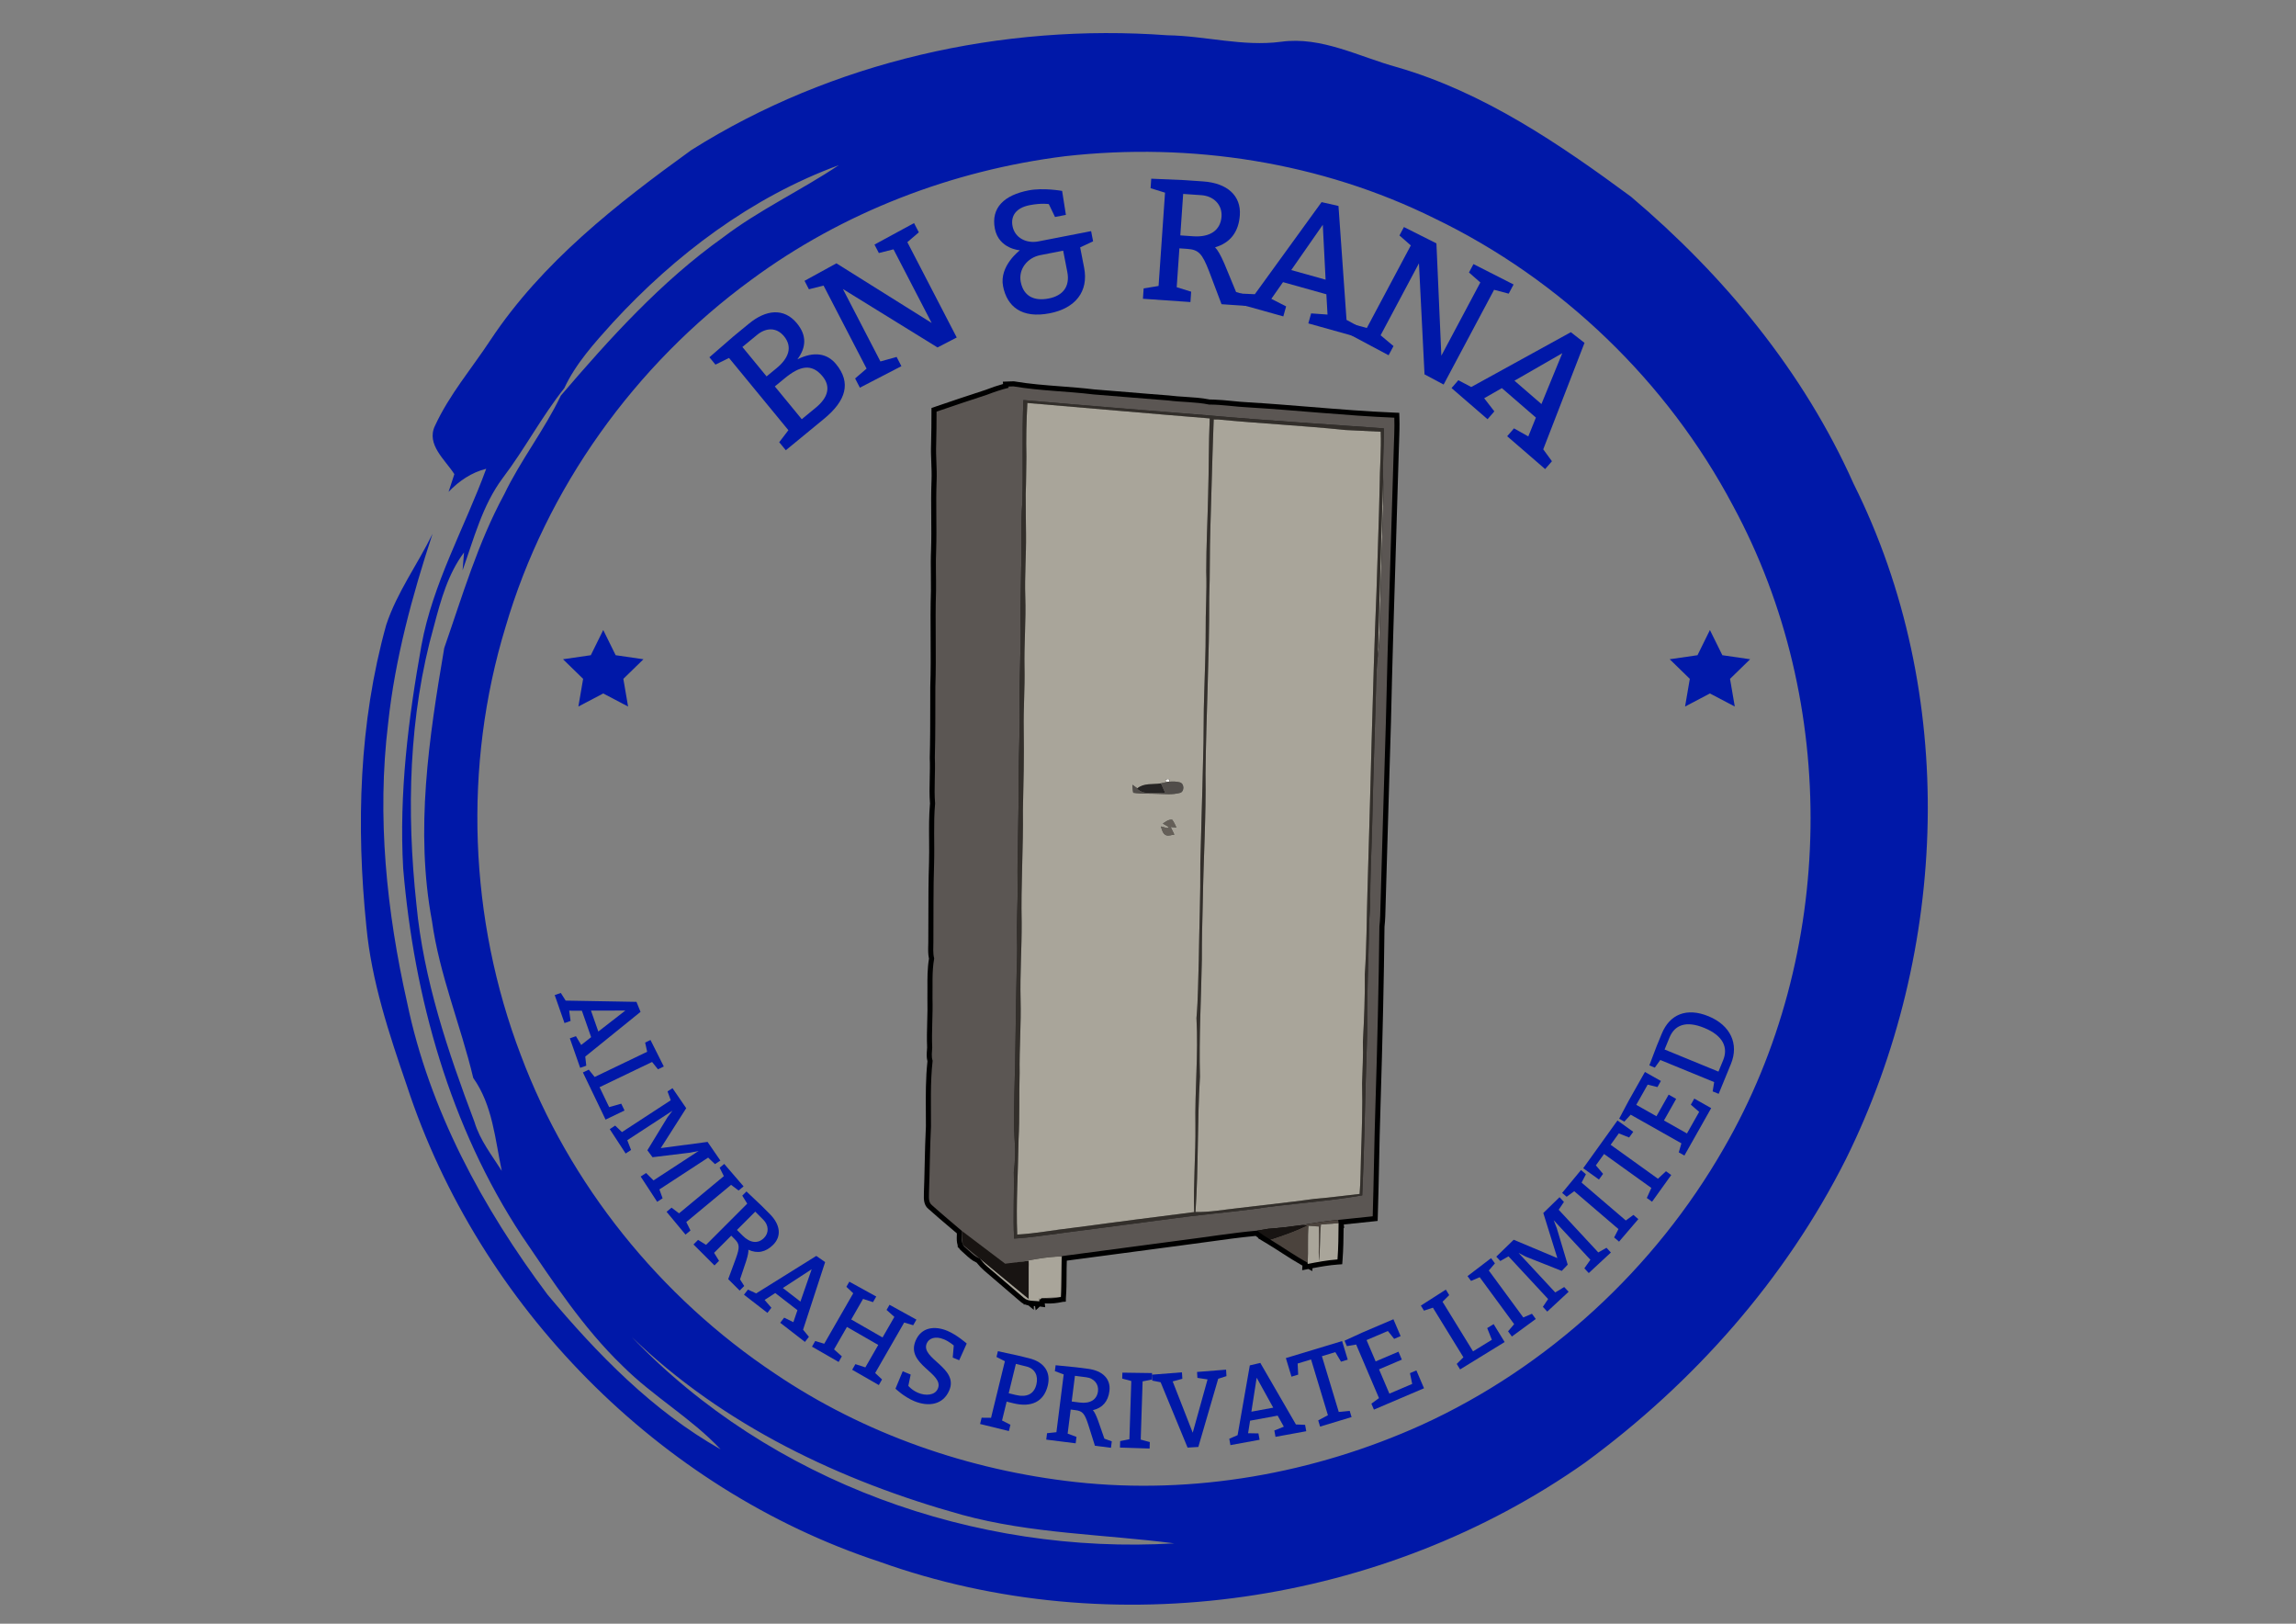 <?xml version="1.0" encoding="utf-8"?>
<!-- Generator: Adobe Illustrator 15.0.0, SVG Export Plug-In . SVG Version: 6.00 Build 0)  -->
<!DOCTYPE svg PUBLIC "-//W3C//DTD SVG 1.1//EN" "http://www.w3.org/Graphics/SVG/1.1/DTD/svg11.dtd">
<svg version="1.1" id="Layer_1" xmlns="http://www.w3.org/2000/svg" xmlns:xlink="http://www.w3.org/1999/xlink" x="0px" y="0px"
	 width="841.89px" height="595.28px" viewBox="0 0 841.89 595.28" enable-background="new 0 0 841.89 595.28" xml:space="preserve">
<rect x="0" y="0" width="841.89" height="595.28" fill="#808080" stroke="none"/>
<g>
	<defs>
		<rect id="SVGID_1_" width="841.89" height="595.28"/>
	</defs>
	<clipPath id="SVGID_2_">
		<use xlink:href="#SVGID_1_"  overflow="visible"/>
	</clipPath>
	<g clip-path="url(#SVGID_2_)">
		<path fill="#0018A8" d="M267.314,131.234l-4.975,2.446l-2.217-2.698l8.871-7.703l5.64-4.636c6.13-5.039,12.761-5.97,17.599-0.085
			c3.628,4.414,3.428,8.769,0.155,13.186c6.117-3.056,10.948-2.179,14.173,1.745c5.644,6.865,3.649,13.436-4.443,20.088
			l-13.977,11.489l-2.419-2.942l3.363-4.407L267.314,131.234z M284.766,134.968c4.414-3.628,5.946-7.763,2.721-11.686
			c-2.822-3.434-6.685-3.134-9.873-0.514l-5.394,4.434l8.868,10.79L284.766,134.968z M299.138,149.452
			c4.659-3.83,5.499-7.807,2.475-11.485c-4.031-4.904-8.428-3.755-13.823,0.679l-3.678,3.024l9.877,12.015L299.138,149.452z"/>
		<polygon fill="#0018A8" points="328.767,130.861 330.519,134.243 315.3,142.129 313.547,138.746 317.754,135.136 301.983,104.699 
			296.608,106.054 295.002,102.954 306.693,96.539 341.62,118.41 327.63,91.411 322.255,92.766 320.648,89.666 335.159,81.79 
			336.911,85.173 332.704,88.782 350.811,123.729 343.765,127.38 309.072,105.96 322.828,132.508 		"/>
		<path fill="#0018A8" d="M397.527,98.169c1.698,8.725-3.252,14.862-12.6,16.682c-10.282,2.002-15.675-2.446-17.131-9.924
			c-1.455-7.478,6.169-13.166,6.169-13.166s-7.729-0.501-9.173-7.917c-1.504-7.727,3.487-12.321,12.336-14.043
			c5.484-1.068,12.325,0.188,12.325,0.188l1.387,8.785l-3.988,0.776l-2.279-4.731c0,0-2.675-0.449-7.037,0.4
			c-4.985,0.97-6.993,3.948-6.265,7.688c0.849,4.362,5.134,6.438,9.496,5.589l19.319-3.761l0.727,3.74l-4.742,2.216L397.527,98.169z
			 M381.426,93.542c-4.673,0.91-8.057,5.125-7.147,9.799c1.031,5.297,4.943,7.123,10.241,6.092c5.297-1.031,7.866-4.442,6.835-9.739
			l-1.516-7.79L381.426,93.542z"/>
		<path fill="#0018A8" d="M427.19,70.634l-5.296-1.638l0.241-3.484l12.056,0.515l6.968,0.482
			c8.931,0.617,13.953,5.292,13.463,12.386c-0.425,6.144-3.501,10.132-9.088,11.782c0.952,0.957,1.979,2.683,3.406,5.964
			l4.308,10.416l4.427,1.325l-0.263,3.8l-9.501-0.657l-4.574-12.09c-2.538-6.54-3.845-7.903-8.025-8.192l-2.85-0.197l-0.985,14.251
			l5.295,1.639l-0.262,3.801l-17.418-1.204l0.262-3.801l5.472-0.894L427.19,70.634z M437.541,86.624
			c6.207,0.429,10.019-2.235,10.364-7.238c0.294-4.244-2.79-7.512-7.413-7.832l-6.651-0.46l-1.051,15.202L437.541,86.624z"/>
		<path fill="#0018A8" d="M484.591,74.102l6.2,1.405l2.951,41.767l4.75,2.581l-1.026,3.668l-17.731-4.96l1.026-3.669l6.011,0.429
			l-0.424-7.436l-15.897-4.448l-4.283,6.12l5.423,2.77l-1.026,3.668l-16.814-4.704l1.026-3.668l5.339,0.24L484.591,74.102z
			 M485.038,82.401L473.47,99.01l12.595,3.523L485.038,82.401z"/>
		<polygon fill="#0018A8" points="510.963,126.875 509.172,130.237 494.044,122.178 495.835,118.816 501.194,120.233 
			517.312,89.977 513.146,86.319 514.787,83.237 526.703,89.225 528.509,130.395 542.805,103.556 538.64,99.899 540.281,96.817 
			554.998,104.297 553.207,107.659 547.848,106.243 529.343,140.981 522.339,137.25 520.295,96.529 506.237,122.919 		"/>
		<path fill="#0018A8" d="M575.994,121.787l5.009,3.913l-15.136,39.032l3.194,4.359l-2.491,2.88l-13.922-12.045l2.492-2.88
			l5.254,2.951l2.786-6.907l-12.481-10.799L544.217,146l3.724,4.816l-2.492,2.88l-13.201-11.422l2.492-2.88l4.726,2.494
			L575.994,121.787z M572.86,129.484l-17.542,10.088l9.889,8.556L572.86,129.484z"/>
	</g>
</g>
<g>
	<g>
		<path fill="#0018A8" d="M233.377,367.297l1.492,3.666l-20.268,16.394l0.375,3.346l-2.239,0.782l-3.787-10.818l2.238-0.784
			l1.924,3.222l3.645-2.868l-3.396-9.699l-4.651-0.006l0.519,3.756l-2.239,0.783l-3.591-10.26l2.238-0.783l1.78,2.812
			L233.377,367.297z M229.299,370.483l-12.601,0.016l2.69,7.685L229.299,370.483z"/>
		<polygon fill="#0018A8" points="227.8,404.631 229,407.126 222.048,410.465 213.744,393.178 215.883,392.151 218.051,394.838 
			237.3,385.593 236.557,382.222 238.517,381.278 243.404,390.995 241.265,392.023 239.097,389.335 219.849,398.58 223.359,405.887 
					"/>
		<polygon fill="#0018A8" points="256.18,421.954 253.049,422.581 239.269,424.256 237.375,421.715 244.787,409.56 246.564,407.22 
			230.01,418.022 231.4,421.601 229.413,422.896 223.579,413.956 225.565,412.66 228.064,415.042 245.945,403.375 244.771,400.128 
			246.592,398.939 251.619,406.282 242.285,420.918 259.448,418.642 264.151,425.486 262.164,426.783 259.665,424.4 
			241.785,436.068 242.958,439.314 240.972,440.611 234.923,431.341 236.909,430.044 239.624,432.758 		"/>
	</g>
	<polygon fill="#0018A8" points="246.242,442.748 248.997,444.828 265.418,431.19 263.88,428.102 265.553,426.712 272.65,434.948 
		270.825,436.464 268.07,434.384 251.647,448.021 253.187,451.11 251.362,452.626 244.417,444.264 	"/>
</g>
<g>
	<defs>
		<rect id="SVGID_3_" width="841.89" height="595.28"/>
	</defs>
	<clipPath id="SVGID_4_">
		<use xlink:href="#SVGID_3_"  overflow="visible"/>
	</clipPath>
	<path clip-path="url(#SVGID_4_)" fill="#0018A8" d="M273.992,441.276l-1.819-2.936l1.537-1.538l5.454,5.169l3.076,3.073
		c3.944,3.94,4.394,8.188,1.265,11.321c-2.711,2.713-5.785,3.33-9.085,1.821c0.057,0.84-0.166,2.068-0.836,4.193l-2.233,6.655
		l1.539,2.431l-1.676,1.678l-4.196-4.189l2.792-7.55c1.479-4.11,1.423-5.284-0.424-7.128l-1.258-1.258l-6.286,6.293l1.818,2.935
		l-1.676,1.678l-7.692-7.683l1.676-1.679l2.937,1.815L273.992,441.276z M272.321,453.017c2.741,2.738,5.621,3.044,7.828,0.835
		c1.871-1.874,1.758-4.67-0.284-6.709l-2.937-2.934l-6.705,6.713L272.321,453.017z"/>
	<path clip-path="url(#SVGID_4_)" fill="#0018A8" d="M299.31,460.436l3.248,2.264l-8.088,24.788l2.135,2.604l-1.452,1.876
		l-9.067-7.02l1.452-1.876l3.368,1.656l1.498-4.389l-8.129-6.292l-3.906,2.525l2.479,2.869l-1.452,1.876l-8.598-6.655l1.452-1.876
		l3.024,1.392L299.31,460.436z M297.622,465.329l-10.567,6.87l6.441,4.985L297.622,465.329z"/>
	<polygon clip-path="url(#SVGID_4_)" fill="#0018A8" points="298.92,491.646 302.228,492.636 312.865,474.129 310.345,471.77 
		311.429,469.885 321.295,475.328 320.113,477.384 316.463,476.198 312.129,483.737 323.61,490.337 327.944,482.797 
		325.083,480.241 326.167,478.355 336.031,483.798 334.851,485.854 331.543,484.866 320.905,503.373 323.424,505.731 
		322.242,507.789 312.476,502.174 313.657,500.118 317.307,501.304 322.034,493.079 310.553,486.479 305.826,494.705 
		308.688,497.261 307.505,499.317 297.738,493.704 	"/>
	<path clip-path="url(#SVGID_4_)" fill="#0018A8" d="M333.064,508.073c0,0,1.265,1.594,3.638,2.578
		c2.666,1.105,6.132,1.001,7.206-1.592c2.331-5.623-11.819-8.75-8.201-17.478c2.119-5.111,7.102-5.57,11.666-3.679
		c3.469,1.439,7.099,4.654,7.099,4.654l-2.756,6.132l-2.373-0.983l0.378-4.422c0,0-1.59-1.43-3.598-2.262
		c-3.287-1.362-5.568-0.297-6.325,1.529c-2.301,5.55,11.723,8.881,8.317,17.097c-2.271,5.477-7.734,6.165-12.845,4.046
		c-3.834-1.59-6.917-4.579-6.917-4.579l2.649-6.39l2.921,1.211L333.064,508.073z"/>
	<path clip-path="url(#SVGID_4_)" fill="#0018A8" d="M368.467,499.047l-3.077-1.567l0.517-2.111l7.344,1.593l4.033,0.987
		c5.761,1.409,8.081,5.234,6.907,10.035c-1.457,5.953-6.05,8.085-12.579,6.487l-2.497-0.611l-1.691,6.914l3.076,1.566l-0.564,2.305
		l-10.562-2.585l0.564-2.305l3.453,0.032L368.467,499.047z M372.364,511.398c4.225,1.034,6.807-0.369,7.653-3.826
		c0.752-3.071-0.413-5.8-3.677-6.599l-3.841-0.94l-2.632,10.755L372.364,511.398z"/>
	<path clip-path="url(#SVGID_4_)" fill="#0018A8" d="M390.033,503.883l-3.235-1.205l0.272-2.157l7.478,0.743l4.315,0.544
		c5.532,0.697,8.491,3.78,7.937,8.174c-0.479,3.807-2.532,6.178-6.064,7.008c0.559,0.629,1.136,1.736,1.909,3.827l2.313,6.628
		l2.706,0.979l-0.296,2.354l-5.885-0.74l-2.42-7.679c-1.349-4.154-2.113-5.049-4.702-5.375l-1.766-0.223l-1.112,8.827l3.236,1.205
		l-0.297,2.354l-10.788-1.359l0.296-2.354l3.434-0.364L390.033,503.883z M395.908,514.188c3.845,0.484,6.308-1.038,6.699-4.138
		c0.331-2.629-1.471-4.768-4.335-5.13l-4.119-0.519l-1.187,9.415L395.908,514.188z"/>
	<polygon clip-path="url(#SVGID_4_)" fill="#0018A8" points="410.742,528.33 414.126,527.648 414.819,506.309 411.485,505.408 
		411.556,503.234 422.43,503.391 422.354,505.762 418.969,506.442 418.276,527.783 421.609,528.684 421.532,531.055 
		410.665,530.701 	"/>
	<polygon clip-path="url(#SVGID_4_)" fill="#0018A8" points="422.359,503.979 433.396,503.116 433.539,505.482 429.993,506.45 
		437.346,525.253 442.78,505.717 439.063,505.149 438.933,502.979 449.574,502.14 449.717,504.507 446.687,505.481 439.402,530.475 
		435.457,530.713 425.576,506.755 422.49,506.149 	"/>
	<path clip-path="url(#SVGID_4_)" fill="#0018A8" d="M458.275,500.572l3.852-0.908l13.057,22.563l3.362,0.146l0.428,2.333
		l-11.275,2.067l-0.428-2.332l3.48-1.402l-2.268-4.045l-10.109,1.853l-0.725,4.595l3.79,0.067l0.428,2.333l-10.692,1.96
		l-0.428-2.333l3.053-1.322L458.275,500.572z M460.792,505.093l-1.937,12.451l8.008-1.468L460.792,505.093z"/>
	<polygon clip-path="url(#SVGID_4_)" fill="#0018A8" points="483.361,520.74 486.917,518.84 480.737,498.404 475.817,499.892 
		476.016,503.963 473.557,504.706 471.496,497.895 492.12,491.657 494.18,498.47 491.721,499.214 489.63,495.716 484.711,497.202 
		490.891,517.637 494.903,517.249 495.59,519.52 484.048,523.012 	"/>
	<polygon clip-path="url(#SVGID_4_)" fill="#0018A8" points="512.782,495.55 514.022,498.459 505.659,502.025 509.457,510.933 
		517.82,507.367 516.997,503.421 519.361,502.413 522.151,508.958 503.789,516.787 502.858,514.606 505.64,512.562 497.268,492.926 
		493.867,493.516 493.015,491.516 499.846,488.389 510.936,483.66 513.571,489.842 511.208,490.85 508.903,487.965 501.086,491.298 
		504.419,499.115 	"/>
	<polygon clip-path="url(#SVGID_4_)" fill="#0018A8" points="545.325,486.895 547.683,485.445 551.721,492.012 535.387,502.055 
		534.146,500.035 536.594,497.601 525.412,479.416 522.136,480.502 520.997,478.649 530.154,472.788 531.396,474.808 
		528.948,477.242 540.13,495.427 547.033,491.182 	"/>
	<polygon clip-path="url(#SVGID_4_)" fill="#0018A8" points="552.969,488.081 555.209,485.454 542.569,468.25 539.393,469.603 
		538.105,467.851 546.75,461.254 548.154,463.165 545.914,465.792 558.554,482.996 561.73,481.645 563.135,483.557 554.373,489.992 
			"/>
	<polygon clip-path="url(#SVGID_4_)" fill="#0018A8" points="569.711,447.363 570.858,450.344 574.842,463.642 572.658,465.938 
		559.424,460.69 556.815,459.336 570.268,473.823 573.558,471.847 575.172,473.586 567.349,480.849 565.733,479.11 567.659,476.244 
		553.133,460.597 550.132,462.304 548.652,460.711 555.037,454.513 571.043,461.234 565.894,444.704 571.844,438.91 
		573.458,440.648 571.533,443.515 586.06,459.162 589.061,457.456 590.675,459.193 582.562,466.726 580.947,464.987 
		583.162,461.852 	"/>
	<polygon clip-path="url(#SVGID_4_)" fill="#0018A8" points="591.864,453.667 593.449,450.601 577.233,436.716 574.447,438.754 
		572.796,437.34 579.717,428.953 581.518,430.496 579.933,433.563 596.148,447.447 598.935,445.408 600.736,446.951 
		593.666,455.209 	"/>
	<polygon clip-path="url(#SVGID_4_)" fill="#0018A8" points="603.846,439.191 605.509,435.518 588.164,423.067 585.167,427.244 
		587.803,430.352 586.304,432.439 580.522,428.291 593.088,410.785 598.869,414.935 597.37,417.022 593.582,415.52 590.585,419.695 
		607.93,432.146 610.878,429.395 612.805,430.778 605.772,440.574 	"/>
	<polygon clip-path="url(#SVGID_4_)" fill="#0018A8" points="611.854,401.311 614.608,402.867 610.137,410.784 618.57,415.547 
		623.043,407.629 619.988,404.997 621.252,402.759 627.448,406.258 617.631,423.643 615.565,422.476 616.529,419.162 
		597.94,408.664 595.6,411.202 593.707,410.132 597.229,403.495 603.157,392.995 609.009,396.299 607.746,398.538 604.161,397.647 
		599.982,405.049 607.383,409.229 	"/>
	<path clip-path="url(#SVGID_4_)" fill="#0018A8" d="M608.791,388.604l-2.008,2.809l-2.012-0.826l2.67-7.024l1.877-4.572
		c2.928-7.132,9.118-9.719,17.165-6.416c8.047,3.304,11.215,10.16,8.212,17.477l-4.504,10.972l-2.194-0.901l0.544-3.409
		L608.791,388.604z M631.845,388.664c1.877-4.57,0.044-8.957-6.905-11.81c-6.767-2.777-10.894-1.052-12.771,3.52l-1.802,4.39
		l19.75,8.107L631.845,388.664z"/>
</g>
<g>
	<defs>
		<rect id="SVGID_5_" width="841.89" height="595.28"/>
	</defs>
	<clipPath id="SVGID_6_">
		<use xlink:href="#SVGID_5_"  overflow="visible"/>
	</clipPath>
	<path clip-path="url(#SVGID_6_)" d="M505.674,426.758c0.143-6.909,0.29-14.053,0.523-21.076
		c0.783-25.306,1.251-46.251,1.468-65.908c0.144-1.318,0.239-2.624,0.283-3.898c0.452-16.373,0.941-32.742,1.431-49.111
		l0.651-21.853c0.481-21.589,1.163-43.535,1.821-64.759c0.362-11.673,0.724-23.347,1.057-35.024
		c0.028-1.052,0.067-2.103,0.106-3.155c0.105-2.904,0.217-5.908,0.116-8.898l-0.06-1.729l-1.727-0.072
		c-10.269-0.426-20.7-1.274-30.788-2.094c-7.484-0.608-15.221-1.237-22.883-1.693c-1.938-0.087-3.926-0.286-5.851-0.477
		c-2.226-0.222-4.527-0.452-6.836-0.522c-0.469-0.014-0.94-0.022-1.412-0.022c-2.993-0.6-6.018-0.79-8.945-0.975
		c-1.99-0.125-4.049-0.255-6.133-0.524c-4.861-0.356-9.718-0.765-14.574-1.174c-4.289-0.361-8.578-0.723-12.785-1.038
		c-4.062-0.497-8.193-0.811-12.184-1.115c-5.611-0.427-11.412-0.868-17.016-1.821l-0.188-0.031l-4.038,0.138l0.094,0.848
		c-2.014,0.56-4.143,1.279-6.53,2.201l-0.552,0.181c-5.88,1.928-11.961,3.92-17.921,5.992l-1.252,0.434l-0.002,1.325
		c-0.004,3.517-0.025,7.684-0.141,11.903c-0.093,2.289-0.004,4.577,0.082,6.79c0.083,2.14,0.17,4.354,0.083,6.494
		c-0.181,4.471-0.142,8.994-0.107,13.368c0.034,3.954,0.069,8.042-0.061,12.019c-0.142,3.062-0.105,6.15-0.07,9.136
		c0.024,1.983,0.046,3.965,0.02,5.911c-0.185,5.829-0.149,11.737-0.116,17.452c0.035,5.85,0.073,11.9-0.132,17.886
		c-0.008,2.244-0.008,4.488-0.009,6.732c-0.001,6.266-0.004,12.744-0.177,19.242c0.109,2.435,0.049,4.949-0.009,7.381
		c-0.074,3.049-0.15,6.201,0.098,9.342c-0.396,4.521-0.359,9.09-0.323,13.51c0.022,2.733,0.045,5.561-0.036,8.311
		c-0.223,6.492-0.228,13.08-0.231,19.45c0,3.153-0.002,6.308-0.031,9.468c-0.002,0.428-0.013,0.858-0.024,1.289
		c-0.042,1.574-0.086,3.198,0.276,4.864c-0.601,3.582-0.584,7.186-0.567,10.673c0.006,1.303,0.014,2.604-0.012,3.995
		c0.082,2.778,0.005,5.629-0.071,8.387c-0.086,3.144-0.175,6.396-0.033,9.468c-0.013,0.336-0.04,0.676-0.065,1.018
		c-0.094,1.249-0.2,2.649,0.187,4.068c-0.673,6.207-0.632,12.507-0.59,18.604c0.012,1.778,0.024,3.555,0.021,5.234
		c-0.242,4.628-0.346,9.325-0.447,13.866c-0.074,3.414-0.15,6.827-0.284,10.346c0.007,0.273-0.002,0.558-0.011,0.848
		c-0.043,1.549-0.108,3.888,1.757,5.313c2.517,2.258,5.128,4.473,7.653,6.613c0.897,0.762,1.795,1.522,2.691,2.287
		c-0.001,0.271-0.012,0.56-0.025,0.857c-0.039,1.031-0.075,2.281,0.299,3.455l0.044,0.718l0.459,0.378
		c0.27,0.432,0.617,0.838,1.088,1.196c0.421,0.354,0.831,0.736,1.24,1.119c1.145,1.067,2.446,2.235,4.083,2.972l0.075,0.063
		c0.883,1.085,1.764,2.03,2.69,2.832c4.466,3.805,8.92,7.614,13.337,11.426c0.379,0.339,0.78,0.598,1.191,0.808l-0.001,0.257
		l0.503-0.033c0.419,0.167,0.844,0.287,1.267,0.371l1.957,1.613l0.004-1.396c0.135,0.007,0.271,0.014,0.401,0.02
		c0.015,0.001,0.03,0.002,0.045,0.003l0.24,1.545l1.521-1.394l1.971,0.262l-0.168-1.432c0.254,0.017,0.507,0.057,0.761,0.063
		c1.794,0.056,3.659-0.124,5.543-0.53l0.312-0.067l1.112-0.076l0.024-1.279l0.019-0.262c0.204-2.701,0.217-5.418,0.229-8.044
		c0.009-1.793,0.017-3.635,0.088-5.454c14.106-1.853,28.204-3.723,42.289-5.616c3.287-0.409,6.566-0.868,9.849-1.327
		c5.577-0.78,11.335-1.577,17.121-2.121c0.338,0.264,0.674,0.52,1.011,0.763l-0.184,0.059l3.518,2.114
		c1.806,1.086,3.573,2.23,5.344,3.374c2.4,1.555,4.89,3.13,7.451,4.578l-0.093,1.687l2.299-0.446l1.418,0.769l0.061-1.052
		c2.927-0.559,6.111-1.126,9.302-1.353l1.606-0.114l0.12-1.606c0.298-3.902,0.354-7.841,0.387-11.683l0.203-0.013l-0.132-1.272
		c3.602-0.359,7.204-0.729,10.802-1.128l1.607-0.178l0.051-1.618C505.408,439.573,505.541,433.166,505.674,426.758"/>
	<path clip-path="url(#SVGID_6_)" fill="#332F2B" d="M374.863,184.331c-0.679,8.16-0.142,16.357-0.429,24.53
		c-0.064,6.106-0.271,12.208-0.254,18.311c0.308,10.447-0.493,20.896-0.307,31.346c0.183,8.856-0.35,17.702-0.369,26.558
		c0.141,13.069-0.531,26.131-0.377,39.201c0.133,6.852-0.443,13.693-0.2,20.547c0.112,3.543-0.03,7.09-0.119,10.632
		c-0.396,15.386-0.383,30.783-0.876,46.166c-0.094,5.182-0.296,10.365,0.067,15.544c0.024,0.353,0.066,1.064,0.089,1.423
		c0.286,3.715,0.116,7.451-0.342,11.149c0.199,8.112-0.353,16.23,0.112,24.345c5.87-0.319,11.667-1.3,17.491-2.023
		c12.982-1.634,25.934-3.431,38.911-5.094c10.344-1.483,20.762-2.346,31.125-3.666c13.328-2.017,26.831-2.74,40.111-5.063
		c0.746-15.704,0.927-31.431,1.437-47.147c0.121-4.985,0.382-9.972,0.395-14.953c-0.124-11.175,0.403-22.336,0.643-33.506
		c-0.021-3.713,0.19-7.425,0.47-11.129c-0.081-9.95,0.497-19.887,0.723-29.826c0.31-14.43,0.803-28.849,1.222-43.269
		c0.236-5.917,0.139-11.855,0.813-17.746c0.689-21.052,1.152-42.117,1.939-63.166c0.007-0.427,0.027-1.275,0.04-1.702
		c-0.25-6.254,0.337-12.5,0.231-18.756c-21.268-1.55-42.557-2.822-63.798-4.706c-22.783-1.855-45.574-3.658-68.347-5.663
		C374.693,159.218,375.23,171.774,374.863,184.331 M438.355,444.343c1.122-16.507,0.631-33.085,1.639-49.595
		c-0.393-14.343,0.45-28.669,0.698-43.002c-0.016-7.097,0.158-14.188,0.35-21.282c0.234-15.604,1.226-31.197,0.987-46.81
		c0.23-21.545,1.436-43.072,1.365-64.62c0.325-8.46,0.125-16.93,0.415-25.39c0.4-12.072,0.649-24.148,1.102-36.212
		c0.06-1.222,0.097-2.445,0.134-3.662c0.409,0.006,1.229,0.014,1.633,0.02c15.572,1.499,31.195,2.254,46.751,3.861
		c4.284,0.205,8.566,0.433,12.85,0.626c0.243,6.681-0.356,13.348-0.386,20.033c-0.267,12.849-0.8,25.69-1.165,38.543
		c-1.503,36.707-2.157,73.441-3.319,110.165c-0.315,10.053-0.268,20.123-0.964,30.165c0.092,8.271-0.252,16.545-0.704,24.805
		c0.153,5.079-0.139,10.156-0.293,15.232c0.223,8.713-0.094,17.433-0.386,26.142c-0.156,4.787-0.139,9.58-0.515,14.36
		c-2.753,0.344-5.517,0.665-8.279,0.962c-2.724,0.334-5.462,0.568-8.195,0.832c-5.259,0.748-10.535,1.339-15.813,1.964
		c-4.063,0.461-8.129,0.938-12.191,1.427C448.838,443.465,443.635,444.457,438.355,444.343 M376.104,181.072
		c0.177-4.533,0.159-9.071,0.25-13.606c-0.154-6.575-0.001-13.158,0.359-19.728c22.287,1.874,44.575,3.859,66.87,5.653
		c-0.416,9.363-0.284,18.743-0.584,28.11c-0.202,9.329-0.697,18.656-0.691,27.991c0.263,7.358-0.289,14.714-0.211,22.071
		c0.038,7.357-0.346,14.7-0.516,22.051c-0.331,8.269-0.12,16.548-0.434,24.818c-0.257,12.699-0.722,25.398-1.013,38.096
		c0.095,11.729-0.403,23.451-0.556,35.179c-0.24,7.175-0.232,14.362-0.858,21.525c0.727,13.186-0.625,26.377-0.383,39.571
		c0.109,10.521-0.78,21.037-0.476,31.566c-14.761,1.874-29.527,3.755-44.275,5.744c-6.871,0.769-13.683,2.109-20.594,2.501
		c-0.469-11.618,0.339-23.238,0.493-34.855c0.449-8.15,0.147-16.306,0.393-24.456c-0.139-8.953,0.588-17.897,0.344-26.847
		c-0.246-9.418,0.454-18.831,0.398-28.249c-0.314-13.682,0.642-27.353,0.456-41.035c0.232-9.963,0.47-19.938,0.297-29.903
		c-0.13-7.526,0.449-15.043,0.284-22.565c-0.171-8.654,0.581-17.297,0.282-25.943c-0.254-7.617,0.363-15.23,0.275-22.842
		C376.118,190.968,376.152,186.021,376.104,181.072"/>
	<path clip-path="url(#SVGID_6_)" fill="#FFFCF7" d="M428.674,286.604c0.924-1.548-2.246-1.136-0.998,0.155
		C427.926,286.721,428.425,286.644,428.674,286.604"/>
	<path clip-path="url(#SVGID_6_)" fill="#514D4A" d="M432.464,290.72c1.878-0.232,1.923-3.469,0.135-3.893
		c-1.277-0.339-2.615-0.385-3.925-0.223c-0.249,0.039-0.748,0.116-0.998,0.155c-0.731,0.122-1.451,0.279-2.167,0.466
		c0.498,1.106,0.994,2.212,1.499,3.318c-3.319-0.423-7.302,1.079-9.971-1.531c-0.592-0.451-1.197-0.873-1.802-1.307
		c0.069,0.972,0.079,1.965,0.298,2.93c2.96,0.465,5.975,0.25,8.954,0.404C427.141,291.084,429.861,291.409,432.464,290.72"/>
	<path clip-path="url(#SVGID_6_)" fill="#262424" d="M425.508,287.225c-2.848,0.422-6.107-0.202-8.472,1.788
		c2.67,2.609,6.652,1.107,9.971,1.531C426.503,289.437,426.006,288.331,425.508,287.225"/>
	<path clip-path="url(#SVGID_6_)" fill="#655F58" d="M429.84,300.554c-1.34-0.219-2.39,0.724-3.448,1.368
		c0.738,0.432,1.475,0.864,2.213,1.291c-0.124,0.1-0.373,0.306-0.497,0.412c-0.82-0.215-1.633-0.437-2.452-0.635
		c0.443,1.18,0.668,2.723,2.003,3.242c0.98,0.243,1.975-0.16,2.947-0.264c-0.445-0.938-0.902-1.863-1.371-2.789
		c0.708,0.062,1.417,0.124,2.119,0.185C430.903,302.398,430.472,301.416,429.84,300.554"/>
	<path clip-path="url(#SVGID_6_)" fill="#A9A59A" d="M376.714,147.737c-0.361,6.571-0.513,13.154-0.36,19.728
		c-0.091,4.536-0.072,9.074-0.25,13.606c0.047,4.95,0.013,9.896,0.111,14.847c0.088,7.612-0.529,15.226-0.274,22.843
		c0.298,8.646-0.454,17.289-0.282,25.943c0.165,7.522-0.415,15.038-0.284,22.565c0.172,9.964-0.066,19.939-0.298,29.903
		c0.187,13.682-0.769,27.354-0.455,41.035c0.055,9.418-0.645,18.83-0.398,28.248c0.243,8.951-0.484,17.896-0.344,26.848
		c-0.247,8.15,0.055,16.306-0.393,24.455c-0.155,11.617-0.963,23.238-0.494,34.856c6.911-0.391,13.724-1.732,20.594-2.5
		c14.748-1.991,29.515-3.871,44.277-5.746c-0.306-10.528,0.584-21.043,0.476-31.566c-0.242-13.192,1.108-26.385,0.382-39.569
		c0.626-7.164,0.619-14.353,0.858-21.526c0.152-11.727,0.651-23.449,0.556-35.178c0.292-12.698,0.756-25.397,1.013-38.097
		c0.314-8.269,0.102-16.549,0.433-24.818c0.171-7.35,0.555-14.694,0.517-22.05c-0.077-7.358,0.474-14.714,0.212-22.071
		c-0.007-9.336,0.489-18.662,0.689-27.992c0.301-9.367,0.169-18.746,0.585-28.11C421.289,151.596,399,149.612,376.714,147.737
		 M425.655,302.99c0.819,0.198,1.632,0.419,2.452,0.635c0.124-0.105,0.373-0.313,0.497-0.413c-0.738-0.426-1.475-0.857-2.213-1.291
		c1.059-0.643,2.108-1.587,3.448-1.368c0.632,0.863,1.063,1.847,1.514,2.813c-0.702-0.063-1.41-0.124-2.119-0.187
		c0.469,0.928,0.926,1.854,1.371,2.79c-0.973,0.104-1.967,0.507-2.947,0.264C426.323,305.713,426.099,304.17,425.655,302.99
		 M415.234,287.705c0.605,0.434,1.21,0.856,1.802,1.307c2.364-1.989,5.624-1.365,8.472-1.787c0.716-0.187,1.436-0.344,2.167-0.466
		c-1.248-1.291,1.922-1.703,0.998-0.155c1.31-0.162,2.647-0.116,3.925,0.223c1.788,0.424,1.743,3.661-0.135,3.893
		c-2.603,0.689-5.323,0.364-7.978,0.319c-2.979-0.154-5.995,0.061-8.954-0.404C415.313,289.67,415.304,288.677,415.234,287.705"/>
	<path clip-path="url(#SVGID_6_)" fill="#A9A59A" d="M441.042,330.464c0.235-15.604,1.226-31.197,0.988-46.809
		c0.229-21.546,1.435-43.073,1.364-64.621c0.325-8.46,0.125-16.929,0.415-25.39c0.4-12.072,0.649-24.148,1.101-36.212
		c0.061-1.222,0.098-2.445,0.134-3.662c0.41,0.006,1.23,0.014,1.634,0.02c15.571,1.499,31.194,2.254,46.751,3.862
		c4.283,0.204,8.566,0.432,12.851,0.625c0.242,6.681-0.357,13.349-0.387,20.033c-0.268,12.849-0.8,25.691-1.165,38.543
		c-1.503,36.707-2.156,73.441-3.318,110.165c-0.316,10.053-0.269,20.124-0.964,30.165c0.09,8.271-0.252,16.545-0.704,24.805
		c0.151,5.079-0.141,10.157-0.293,15.233c0.222,8.712-0.095,17.432-0.387,26.141c-0.155,4.787-0.14,9.58-0.515,14.36
		c-2.753,0.344-5.517,0.665-8.279,0.962c-2.724,0.334-5.462,0.569-8.194,0.832c-5.259,0.748-10.536,1.339-15.815,1.964
		c-4.061,0.461-8.128,0.938-12.189,1.427c-5.23,0.559-10.434,1.551-15.712,1.437c1.121-16.506,0.63-33.085,1.637-49.596
		c-0.393-14.342,0.452-28.669,0.7-43.002C440.677,344.649,440.851,337.559,441.042,330.464"/>
	<path clip-path="url(#SVGID_6_)" fill="#A9A59A" d="M371.12,163c-0.078,31.797-0.26,63.615-0.991,95.404
		c-0.478-2.884-0.597-5.815-0.509-8.733c-0.014-15.762,0.242-31.516,0.407-47.272c-0.064-5.723,0.658-11.44,0.057-17.151
		C370.654,177.841,370.054,170.369,371.12,163"/>
	<path clip-path="url(#SVGID_6_)" fill="#A9A59A" d="M507.136,177.493c0.007-0.427,0.026-1.275,0.04-1.702
		c0.062,1.971,0.141,3.942,0.098,5.915c-0.54,17.494-1.098,34.994-1.529,52.491c-0.064,2.163-0.303,4.31-0.547,6.462
		C505.886,219.607,506.35,198.542,507.136,177.493"/>
	<path clip-path="url(#SVGID_6_)" fill="#5B5653" d="M343.415,150.911c-0.005,3.989-0.033,7.983-0.142,11.975
		c-0.18,4.429,0.344,8.855,0.164,13.284c-0.342,8.465,0.106,16.931-0.167,25.398c-0.233,5.004,0.02,10.017-0.05,15.021
		c-0.373,11.76,0.154,23.525-0.247,35.285c-0.03,8.63,0.05,17.252-0.188,25.882c0.252,5.602-0.362,11.224,0.098,16.815
		c-0.653,7.266-0.152,14.584-0.367,21.875c-0.331,9.62-0.178,19.243-0.261,28.864c-0.009,2.027-0.222,4.099,0.29,6.088
		c-0.874,4.841-0.521,9.776-0.617,14.669c0.177,5.998-0.368,11.992-0.105,17.987c-0.066,1.597-0.382,3.285,0.154,4.831
		c-0.905,7.992-0.578,16.085-0.602,24.115c-0.421,8.018-0.416,16.054-0.728,24.076c0.032,1.634-0.37,3.659,1.125,4.808
		c3.575,3.209,7.275,6.271,10.922,9.395c0.228,2.021-0.642,4.634,1.243,6.07c1.689,1.42,3.198,3.261,5.322,4.029
		c3.184,0.287,5.214,2.848,7.722,4.482c2.395,1.557,5.046-0.36,7.273-1.293c-0.687-0.552-1.351-1.126-2.015-1.699
		c5.664-0.794,11.273-2.206,17.017-2.199c-2.126,0.985-4.386,1.645-6.689,2.037c-0.341,3.234-0.208,6.482,0.191,9.706
		c0.206,1.218-0.12,2.432-0.831,3.433c2.363,0.331,4.752,0.178,7.076-0.323c0.377-5,0.083-10.009,0.39-15.005
		c14.619-1.919,29.232-3.855,43.846-5.822c9.255-1.151,18.464-2.697,27.755-3.525c1.352-0.201,2.693-0.467,4.039-0.674
		c4.107-0.286,8.193-0.792,12.273-1.339c4.441-0.795,8.896-1.497,13.396-1.916c4.215-0.409,8.431-0.854,12.643-1.32
		c0.417-13.428,0.541-26.864,0.987-40.297c0.682-21.982,1.227-43.974,1.469-65.963c0.143-1.277,0.239-2.557,0.283-3.836
		c0.652-23.657,1.384-47.307,2.082-70.956c0.74-33.273,1.93-66.526,2.878-99.793c0.109-3.98,0.356-7.956,0.224-11.938
		c-17.923-0.744-35.766-2.721-53.677-3.788c-4.739-0.212-9.442-1.042-14.201-1.018c-4.945-1.021-10.03-0.852-15.028-1.505
		c-9.153-0.669-18.296-1.529-27.449-2.221c-9.744-1.19-19.601-1.303-29.285-2.947c-0.613,0.022-1.225,0.038-1.838,0.06l0.05,0.452
		c-2.716,0.663-5.371,1.57-7.982,2.576C355.699,146.767,349.542,148.781,343.415,150.911 M374.863,184.331
		c0.368-12.557-0.17-25.114,0.4-37.665c22.773,2.005,45.563,3.808,68.347,5.663c21.241,1.884,42.528,3.156,63.798,4.706
		c0.104,6.256-0.482,12.502-0.233,18.756c0.063,1.971,0.142,3.942,0.1,5.915c-0.541,17.494-1.1,34.994-1.529,52.492
		c-0.066,2.163-0.304,4.309-0.548,6.461c-0.675,5.891-0.577,11.829-0.814,17.746c-0.418,14.42-0.912,28.839-1.221,43.269
		c-0.225,9.939-0.803,19.876-0.723,29.826c-0.279,3.704-0.49,7.416-0.47,11.129c-0.238,11.17-0.767,22.331-0.643,33.506
		c-0.012,4.981-0.273,9.968-0.396,14.953c-0.509,15.717-0.69,31.443-1.437,47.147c-13.279,2.323-26.782,3.047-40.11,5.063
		c-10.362,1.32-20.78,2.183-31.126,3.666c-12.976,1.663-25.928,3.46-38.91,5.094c-5.824,0.724-11.621,1.704-17.491,2.023
		c-0.465-8.114,0.086-16.232-0.113-24.345c0.458-3.698,0.629-7.435,0.343-11.149c-0.024-0.359-0.066-1.07-0.09-1.423
		c-0.363-5.179-0.16-10.362-0.067-15.544c0.494-15.383,0.48-30.78,0.876-46.166c0.09-3.542,0.232-7.089,0.12-10.632
		c-0.244-6.854,0.333-13.695,0.199-20.547c-0.153-13.069,0.519-26.132,0.377-39.201c0.02-8.856,0.553-17.702,0.37-26.558
		c-0.186-10.45,0.614-20.899,0.307-31.346c-0.018-6.103,0.19-12.205,0.253-18.311C374.721,200.688,374.183,192.491,374.863,184.331"
		/>
	<path clip-path="url(#SVGID_6_)" fill="#4B433D" d="M490.702,447.241c-4.499,0.419-8.954,1.121-13.395,1.916
		c0.479,0.032,1.434,0.091,1.913,0.116c-4.341,2.091-8.893,3.686-13.475,5.163c4.62,2.779,9.011,5.942,13.76,8.517
		c0.252-4.513-0.085-9.037,0.288-13.548c1.268,0.073,2.529,0.163,3.792,0.248c0.143,4.23-0.142,8.472,0.043,12.708
		c0.533-4.464,0.259-8.964,0.723-13.43c2.159-0.183,4.318-0.349,6.476-0.491C490.796,448.14,490.732,447.543,490.702,447.241"/>
	<path clip-path="url(#SVGID_6_)" fill="#A9A59A" d="M490.827,448.44c-2.158,0.144-4.316,0.309-6.475,0.491
		c-0.465,4.466-0.19,8.966-0.725,13.43c-0.183-4.236,0.102-8.478-0.043-12.708c-1.262-0.084-2.522-0.175-3.791-0.248
		c-0.373,4.511-0.037,9.035-0.289,13.548l-0.023,0.433c3.63-0.704,7.259-1.392,10.949-1.655
		C490.767,457.307,490.791,452.874,490.827,448.44"/>
	<path clip-path="url(#SVGID_6_)" fill="#181412" d="M479.221,449.273c-0.479-0.026-1.436-0.084-1.913-0.116
		c-4.081,0.547-8.167,1.053-12.274,1.338c-1.346,0.208-2.688,0.473-4.039,0.675c1.487,1.229,3.102,2.276,4.752,3.268
		C470.327,452.959,474.88,451.365,479.221,449.273"/>
	<path clip-path="url(#SVGID_6_)" fill="#A9A59A" d="M389.256,460.669c-5.744-0.006-11.353,1.406-17.017,2.199
		c0.664,0.574,1.328,1.149,2.015,1.701c0.824,0.631,1.69,1.2,2.544,1.797c0.206-1.073,0.417-2.146,0.623-3.214
		c1.19-0.213,2.379-0.419,3.569-0.62c-0.015,4.705-0.637,9.433,0.087,14.113c0.214-0.196,0.636-0.6,0.85-0.8
		c0.711-1,1.037-2.214,0.831-3.434c-0.399-3.222-0.532-6.471-0.191-9.705C384.87,462.315,387.13,461.655,389.256,460.669"/>
	<path clip-path="url(#SVGID_6_)" fill="#A9A59A" d="M366.981,465.861c-2.508-1.635-4.538-4.195-7.722-4.482
		c0.834,1.064,1.744,2.074,2.774,2.965c4.469,3.807,8.926,7.619,13.371,11.455c1.563,1.397,3.803,1.026,5.723,1.281l-0.05-0.435
		c-0.725-4.681-0.103-9.408-0.087-14.113c-1.19,0.201-2.38,0.407-3.57,0.619c-0.205,1.068-0.417,2.142-0.622,3.215
		c-0.854-0.598-1.72-1.167-2.544-1.798C372.026,465.501,369.376,467.418,366.981,465.861"/>
	<polygon clip-path="url(#SVGID_6_)" fill="#181412" points="352.694,451.279 368.569,463.294 377.262,462.21 377.222,476.257 
		353.001,456.28 	"/>
	<polygon clip-path="url(#SVGID_6_)" fill="#A9A59A" points="389.256,460.669 377.262,462.21 377.223,476.258 388.986,475.458 	"/>
</g>
<polygon fill="#0018A8" points="221.192,230.975 225.749,240.208 235.94,241.689 228.566,248.877 230.307,259.026 221.192,254.234 
	212.077,259.026 213.818,248.877 206.444,241.689 216.635,240.208 "/>
<polygon fill="#0018A8" points="626.989,230.975 631.547,240.208 641.737,241.689 634.363,248.877 636.104,259.026 626.989,254.234 
	617.875,259.026 619.615,248.877 612.241,241.689 622.433,240.208 "/>
<g>
	<defs>
		<rect id="SVGID_7_" width="841.89" height="595.28"/>
	</defs>
	<clipPath id="SVGID_8_">
		<use xlink:href="#SVGID_7_"  overflow="visible"/>
	</clipPath>
	<path clip-path="url(#SVGID_8_)" fill="#0018A8" d="M253.501,55.014C305.071,22.543,367.455,8.481,428.05,12.93
		c13.934,0.204,27.715,4.244,41.7,2.378c14.905-2.046,28.635,5.548,42.646,9.357c31.678,9.204,59.342,28.047,85.625,47.427
		c34.132,28.866,63.33,64.2,81.636,105.235c38.402,76.881,34.977,171.071-2.734,247.492c-22.244,44.23-55.839,82.146-95.673,111.371
		c-73.864,52.105-173.448,66.908-258.792,36.355c-80.869-26.666-146.782-93.704-173.269-174.496
		c-6.52-19.021-12.963-38.3-14.855-58.422c-3.758-36.868-2.71-74.682,7.287-110.552c3.937-11.915,11.479-22.142,16.976-33.366
		c-7.44,22.653-13.755,45.791-16.286,69.543c-4.142,34.209-0.563,68.878,6.98,102.346c8.13,39.195,27.664,75.245,51.492,107.051
		c18.23,21.731,38.581,42.646,63.458,56.708c-10.84-11.53-24.826-19.432-35.973-30.604c-14.548-13.985-25.593-31.038-36.868-47.605
		c-26.36-40.014-39.578-87.39-43.567-134.816c-1.534-27.357,1.867-54.714,6.674-81.611c4.167-22.883,15.851-43.234,23.777-64.864
		c-5.42,1.355-9.971,4.474-13.806,8.463c0.716-2.173,1.406-4.347,2.122-6.494c-3.349-5.242-10.406-10.892-7.108-17.718
		c5.241-11.403,13.5-21.042,20.352-31.448C198.737,96.177,226.094,74.803,253.501,55.014 M390.619,57.263
		c-41.393,5.139-81.585,20.531-115.155,45.331c-42.723,31.218-75.193,76.421-90.099,127.274
		c-15.57,50.981-13.397,107.152,5.599,156.932c17.77,47.453,51.109,88.771,93.244,116.817
		c32.726,22.116,71.077,35.411,110.272,39.731c43.184,4.729,87.39-3.12,126.891-20.99c46.276-21.119,85.395-57.245,110.681-101.323
		c41.163-71.154,42.544-163.35,3.4-235.628c-24.084-45.485-63.023-82.966-109.377-105.313
		C484.399,59.437,436.717,52.073,390.619,57.263 M224.662,118.318c-6.647,7.389-13.499,14.88-17.744,23.982
		c-8.309,10.457-14.522,22.346-22.601,32.982c-7.466,9.997-10.559,22.269-14.701,33.8c0.128-1.636,0.409-4.909,0.537-6.545
		c-5.906,7.874-8.514,17.488-10.994,26.845c-9.358,33.11-10.125,68.086-6.469,102.143c2.608,27.587,11.557,54.049,21.298,79.82
		c1.968,6.622,6.34,12.145,9.997,17.922c-2.455-11.633-3.35-24.084-10.457-34.081c-4.577-19.252-12.401-37.787-15.136-57.552
		c-6.239-33.263-1.1-67.114,4.5-100.07c6.622-19.022,12.323-38.53,21.987-56.325c6.034-12.579,14.753-23.624,20.761-36.203
		c18.025-21.042,36.791-41.828,59.47-57.987c13.32-10.15,28.584-17.206,42.441-26.487C275.567,72.297,247.596,93.39,224.662,118.318
		 M231.642,490.143c50.777,53.154,125.944,80.026,198.939,75.68c-25.977-3.35-52.464-3.528-77.878-10.482
		C308.216,542.991,265.11,522.511,231.642,490.143"/>
</g>
</svg>
